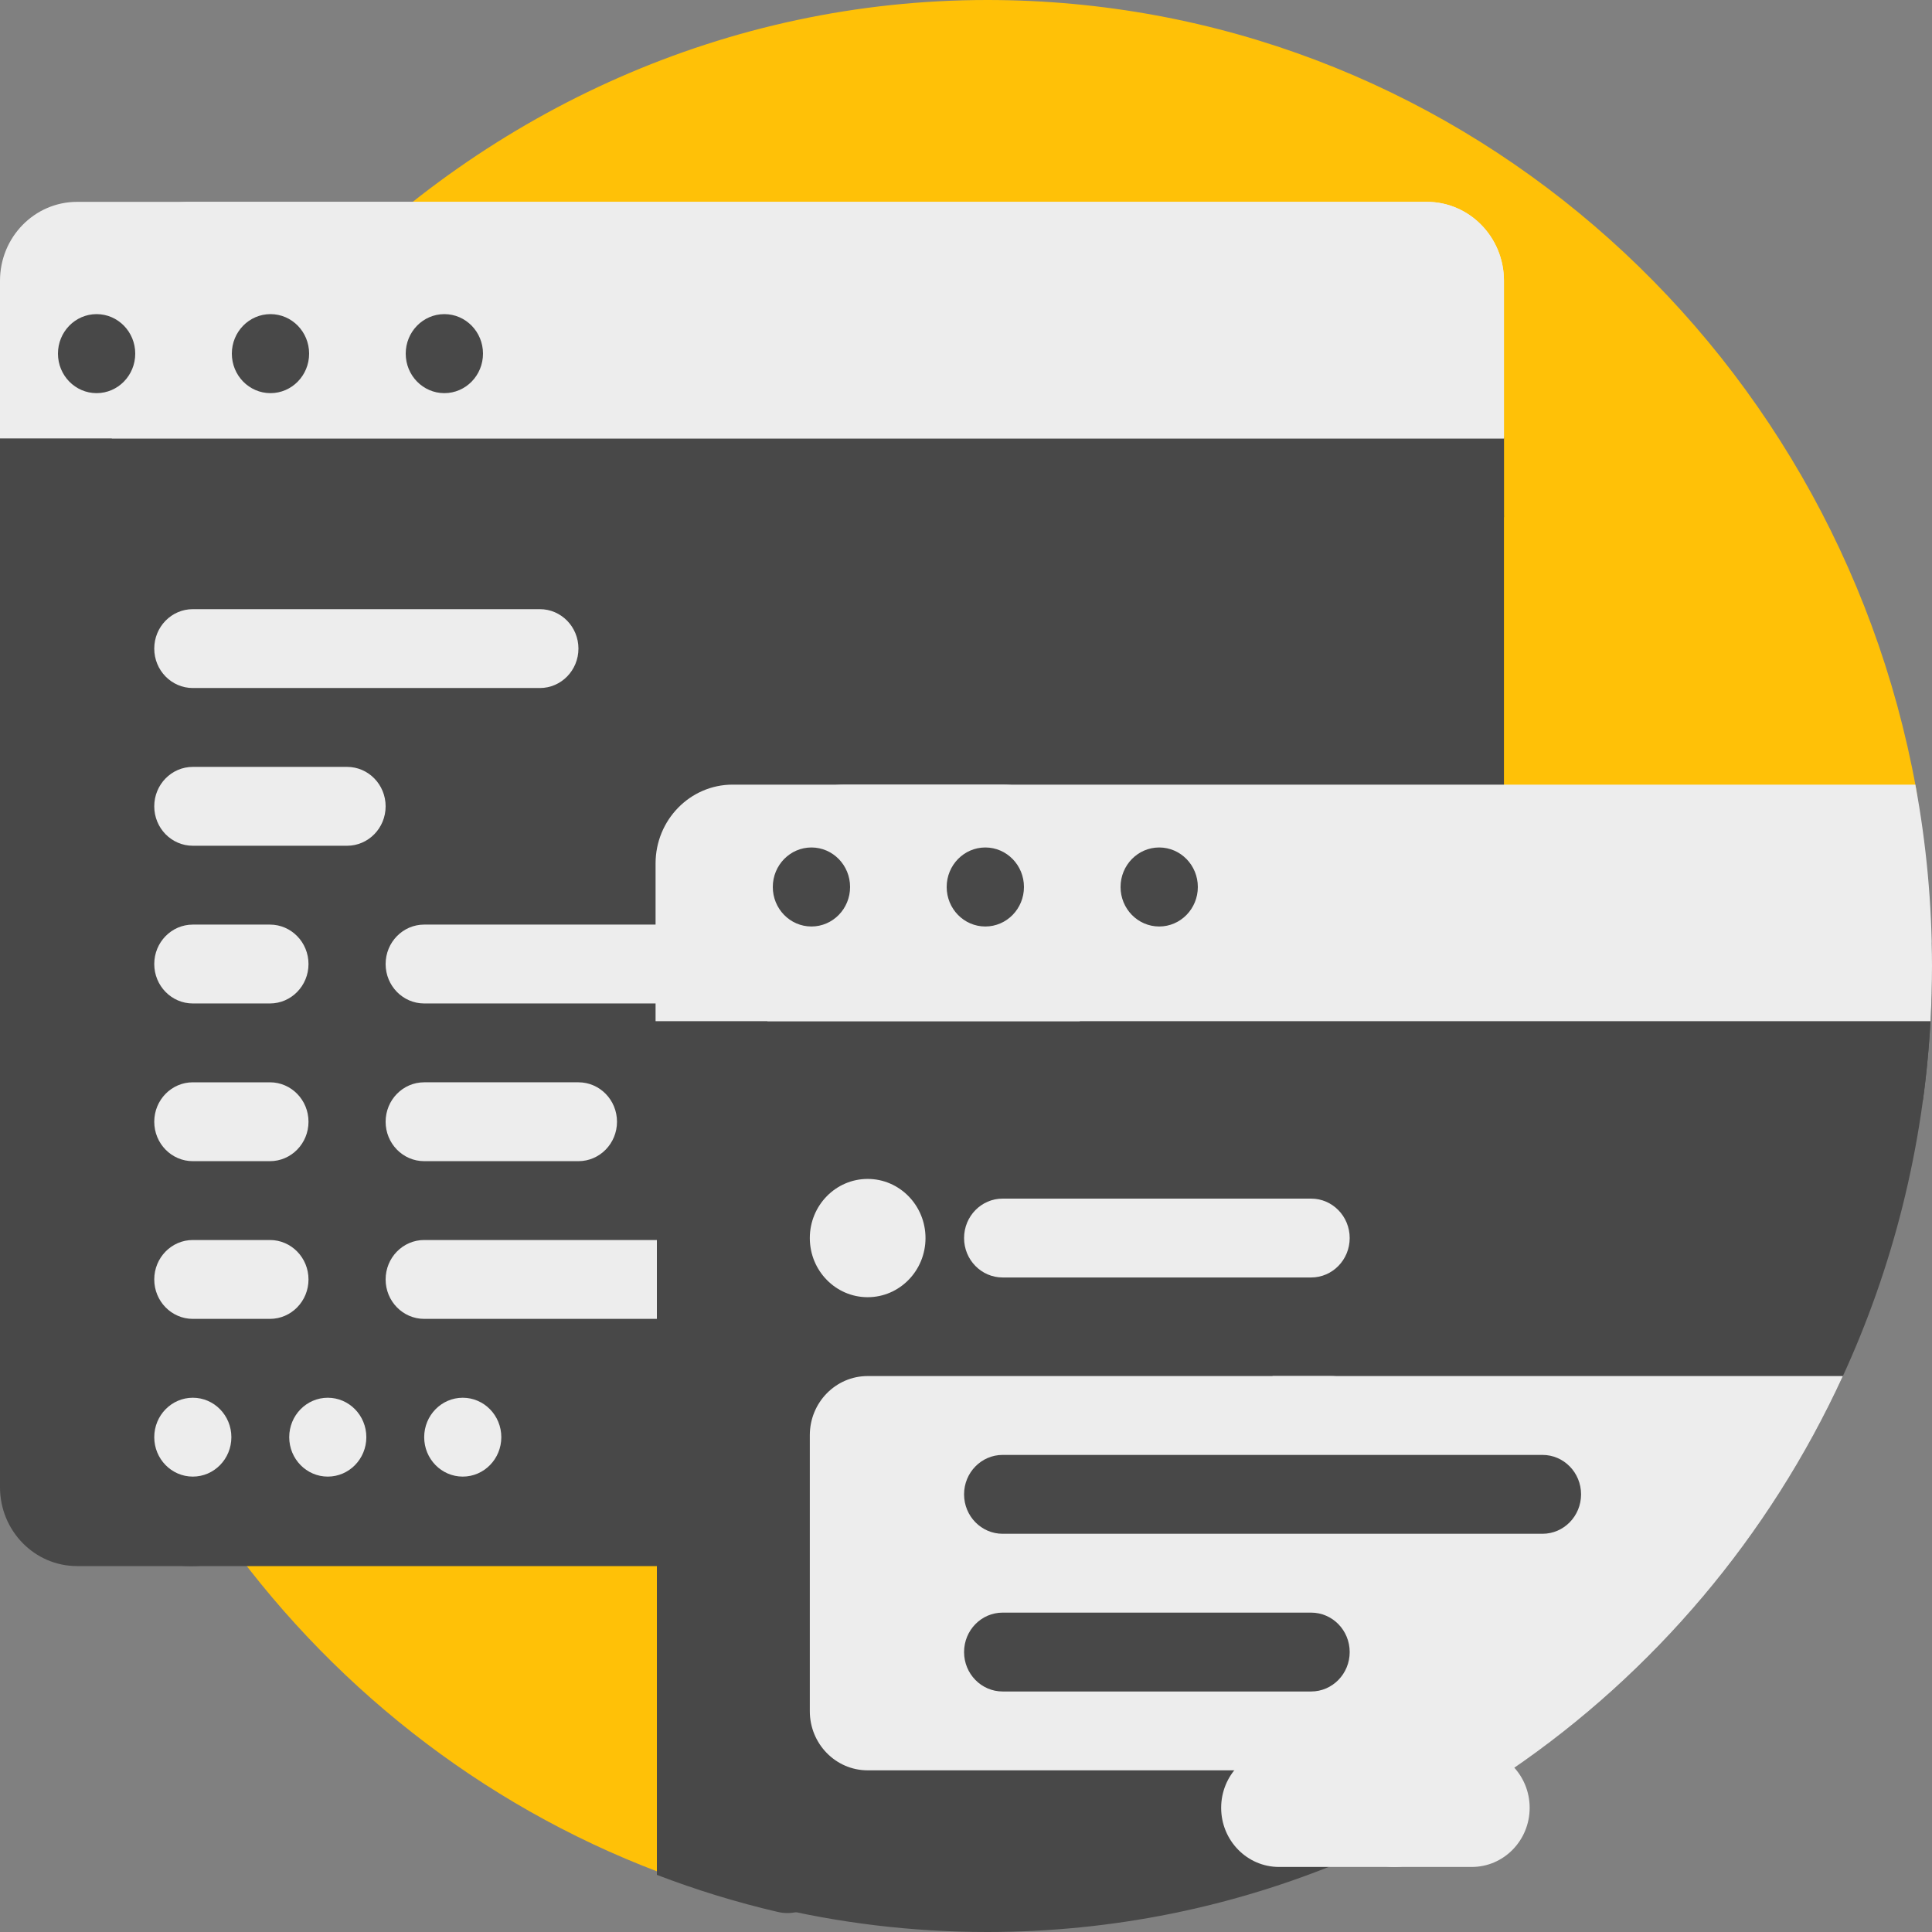 <?xml version="1.0" encoding="UTF-8"?>
<svg viewBox="0 0 100 100" xmlns="http://www.w3.org/2000/svg">
<rect x="0" y="0" width="100" height="100" fill="#808080" stroke="none"/>
<path d="m34.087 96.892c-18.482-7.011-31.692-25.119-31.89-46.407-0.256-27.572 21.932-50.485 48.9-50.485 23.935 0 43.854 17.582 48.077 40.804 0.358 1.969-1.121 3.788-3.08 3.788h-9.746c-26.854 0-48.623 22.258-48.623 49.715 0 1.922-1.875 3.254-3.637 2.586z" fill="#FFC107"/>
<path d="m9.98 81.06h-5.988c-2.205 0-3.992-1.827-3.992-4.082v-50.204c0-2.254 1.787-4.082 3.992-4.082h5.988c2.205 0 3.992 1.827 3.992 4.082v50.204c0 2.254-1.787 4.082-3.992 4.082z" fill="#484848"/>
<path d="m73.852 81.06h-64.072c-2.205 0-3.992-1.827-3.992-4.082v-50.204c0-2.254 1.787-4.082 3.992-4.082h64.072c2.205 0 3.992 1.827 3.992 4.082v50.204c0 2.254-1.787 4.082-3.992 4.082z" fill="#484848"/>
<path d="m77.844 26.774h-77.844v-4.082c0-2.254 1.787-4.082 3.992-4.082h69.86c2.205 0 3.992 1.827 3.992 4.082v4.082z" fill="#484848"/>
<path d="m77.844 26.774h-72.056v-4.082c0-2.254 1.787-4.082 3.992-4.082h64.072c2.205 0 3.992 1.827 3.992 4.082v4.082z" fill="#484848"/>
<path d="m77.844 22.693h-77.844v-8.163c0-2.254 1.787-4.082 3.992-4.082h69.86c2.205 0 3.992 1.827 3.992 4.082v8.163z" fill="#EDEDED"/>
<path d="m77.844 22.693h-72.056v-8.163c0-2.254 1.787-4.082 3.992-4.082h64.072c2.205 0 3.992 1.827 3.992 4.082v8.163z" fill="#EDEDED"/>
<path d="m19.96 41.735c0 1.127-0.894 2.041-1.996 2.041h-7.984c-1.102 0-1.996-0.914-1.996-2.041 0-1.127 0.894-2.041 1.996-2.041h7.984c1.102 0 1.996 0.914 1.996 2.041z" fill="#EDEDED"/>
<path d="m7.984 49.898c0-1.127 0.894-2.041 1.996-2.041h3.992c1.102 0 1.996 0.914 1.996 2.041s-0.894 2.041-1.996 2.041h-3.992c-1.102 0-1.996-0.914-1.996-2.041zm5.988 6.122h-3.992c-1.102 0-1.996 0.914-1.996 2.041 0 1.127 0.894 2.041 1.996 2.041h3.992c1.102 0 1.996-0.914 1.996-2.041 0-1.127-0.894-2.041-1.996-2.041zm0 8.163h-3.992c-1.102 0-1.996 0.914-1.996 2.041 0 1.127 0.894 2.041 1.996 2.041h3.992c1.102 0 1.996-0.914 1.996-2.041 0-1.127-0.894-2.041-1.996-2.041z" fill="#EDEDED"/>
<path d="m7.984 33.571c0-1.127 0.894-2.041 1.996-2.041h17.964c1.102 0 1.996 0.914 1.996 2.041 0 1.127-0.894 2.041-1.996 2.041h-17.964c-1.102 0-1.996-0.914-1.996-2.041zm1.996 38.776c-1.102 0-1.996 0.914-1.996 2.041 0 1.127 0.894 2.041 1.996 2.041 1.102 0 1.996-0.914 1.996-2.041 0-1.127-0.894-2.041-1.996-2.041zm6.986 0c-1.102 0-1.996 0.914-1.996 2.041 0 1.127 0.894 2.041 1.996 2.041 1.102 0 1.996-0.914 1.996-2.041 0-1.127-0.894-2.041-1.996-2.041zm6.986 0c-1.102 0-1.996 0.914-1.996 2.041 0 1.127 0.894 2.041 1.996 2.041s1.996-0.914 1.996-2.041c0-1.127-0.894-2.041-1.996-2.041zm-3.992-22.449c0 1.127 0.894 2.041 1.996 2.041h17.964c1.102 0 1.996-0.914 1.996-2.041 0-1.127-0.894-2.041-1.996-2.041h-17.964c-1.102 0-1.996 0.914-1.996 2.041zm1.996 6.122c-1.102 0-1.996 0.914-1.996 2.041 0 1.127 0.894 2.041 1.996 2.041h7.984c1.102 0 1.996-0.914 1.996-2.041 0-1.127-0.894-2.041-1.996-2.041h-7.984zm17.964 8.163h-17.964c-1.102 0-1.996 0.914-1.996 2.041 0 1.127 0.894 2.041 1.996 2.041h17.964c1.102 0 1.996-0.914 1.996-2.041 0-1.127-0.894-2.041-1.996-2.041z" fill="#EDEDED"/>
<path d="m40.259 98.962c-2.143-0.499-4.233-1.142-6.259-1.919v-39.894c0-2.254 1.787-4.082 3.992-4.082h4.99v43.671c0 1.462-1.329 2.549-2.723 2.224z" fill="#484848"/>
<path d="m99.921 52.857c-1.448 26.285-22.754 47.143-48.824 47.143-3.917 0-7.726-0.471-11.377-1.36v-41.701c0-2.254 1.787-4.082 3.992-4.082h56.209z" fill="#484848"/>
<path d="m51.896 56.939h-17.964v-4.082c0-2.254 1.787-4.082 3.992-4.082h9.98c2.205 0 3.992 1.827 3.992 4.082v4.082z" fill="#484848"/>
<path d="m99.533 56.939h-59.812v-4.082c0-2.254 1.787-4.082 3.992-4.082h56.273c0.01 0.407 0.014 0.815 0.014 1.224 0 2.354-0.159 4.671-0.467 6.939z" fill="#484848"/>
<path d="m55.888 52.857h-21.956v-8.163c0-2.254 1.787-4.082 3.992-4.082h13.972c2.205 0 3.992 1.827 3.992 4.082v8.163z" fill="#EDEDED"/>
<path d="m99.921 52.857h-60.201v-8.163c0-2.254 1.787-4.082 3.992-4.082h55.427c0.565 3.041 0.861 6.179 0.861 9.388 0 0.959-0.026 1.912-0.079 2.857z" fill="#EDEDED"/>
<path d="m68.862 91.632h-23.952c-1.653 0-2.994-1.371-2.994-3.061v-14.286c0-1.691 1.341-3.061 2.994-3.061h23.952c1.653 0 2.994 1.371 2.994 3.061v14.286c0 1.691-1.341 3.061-2.994 3.061z" fill="#EDEDED"/>
<path d="m95.388 71.224c-3.813 8.304-9.795 15.361-17.199 20.408h-12.321v-20.408h29.52z" fill="#EDEDED"/>
<path d="m67.864 66.122h-15.968c-1.102 0-1.996-0.914-1.996-2.041 0-1.127 0.894-2.041 1.996-2.041h15.968c1.102 0 1.996 0.914 1.996 2.041 0 1.127-0.894 2.041-1.996 2.041z" fill="#EDEDED"/>
<path d="m81.836 77.347c0 1.127-0.894 2.041-1.996 2.041h-27.944c-1.102 0-1.996-0.914-1.996-2.041 0-1.127 0.894-2.041 1.996-2.041h27.944c1.102 0 1.996 0.914 1.996 2.041zm-13.972 6.122h-15.968c-1.102 0-1.996 0.914-1.996 2.041 0 1.127 0.894 2.041 1.996 2.041h15.968c1.102 0 1.996-0.914 1.996-2.041 0-1.127-0.894-2.041-1.996-2.041z" fill="#484848"/>
<path d="m72.156 96.633h-5.955c-1.653 0-2.994-1.371-2.994-3.061s1.341-3.061 2.994-3.061h5.955c1.653 0 2.994 1.371 2.994 3.061s-1.341 3.061-2.994 3.061z" fill="#EDEDED"/>
<path d="m44.91 67.143c-1.653 0-2.994-1.371-2.994-3.061s1.341-3.061 2.994-3.061c1.653 0 2.994 1.371 2.994 3.061s-1.341 3.061-2.994 3.061zm31.271 29.49h-3.992c-1.653 0-2.994-1.371-2.994-3.061s1.341-3.061 2.994-3.061h3.992c1.653 0 2.994 1.371 2.994 3.061s-1.341 3.061-2.994 3.061z" fill="#EDEDED"/>
<ellipse cx="42" cy="45.91" rx="2" ry="2.045" fill="#484848"/>
<ellipse cx="51" cy="45.91" rx="2" ry="2.045" fill="#484848"/>
<ellipse cx="60" cy="45.91" rx="2" ry="2.045" fill="#484848"/>
<ellipse cx="5" cy="18.304" rx="2" ry="2.045" fill="#484848"/>
<ellipse cx="14" cy="18.304" rx="2" ry="2.045" fill="#484848"/>
<ellipse cx="23" cy="18.304" rx="2" ry="2.045" fill="#484848"/>
</svg>
